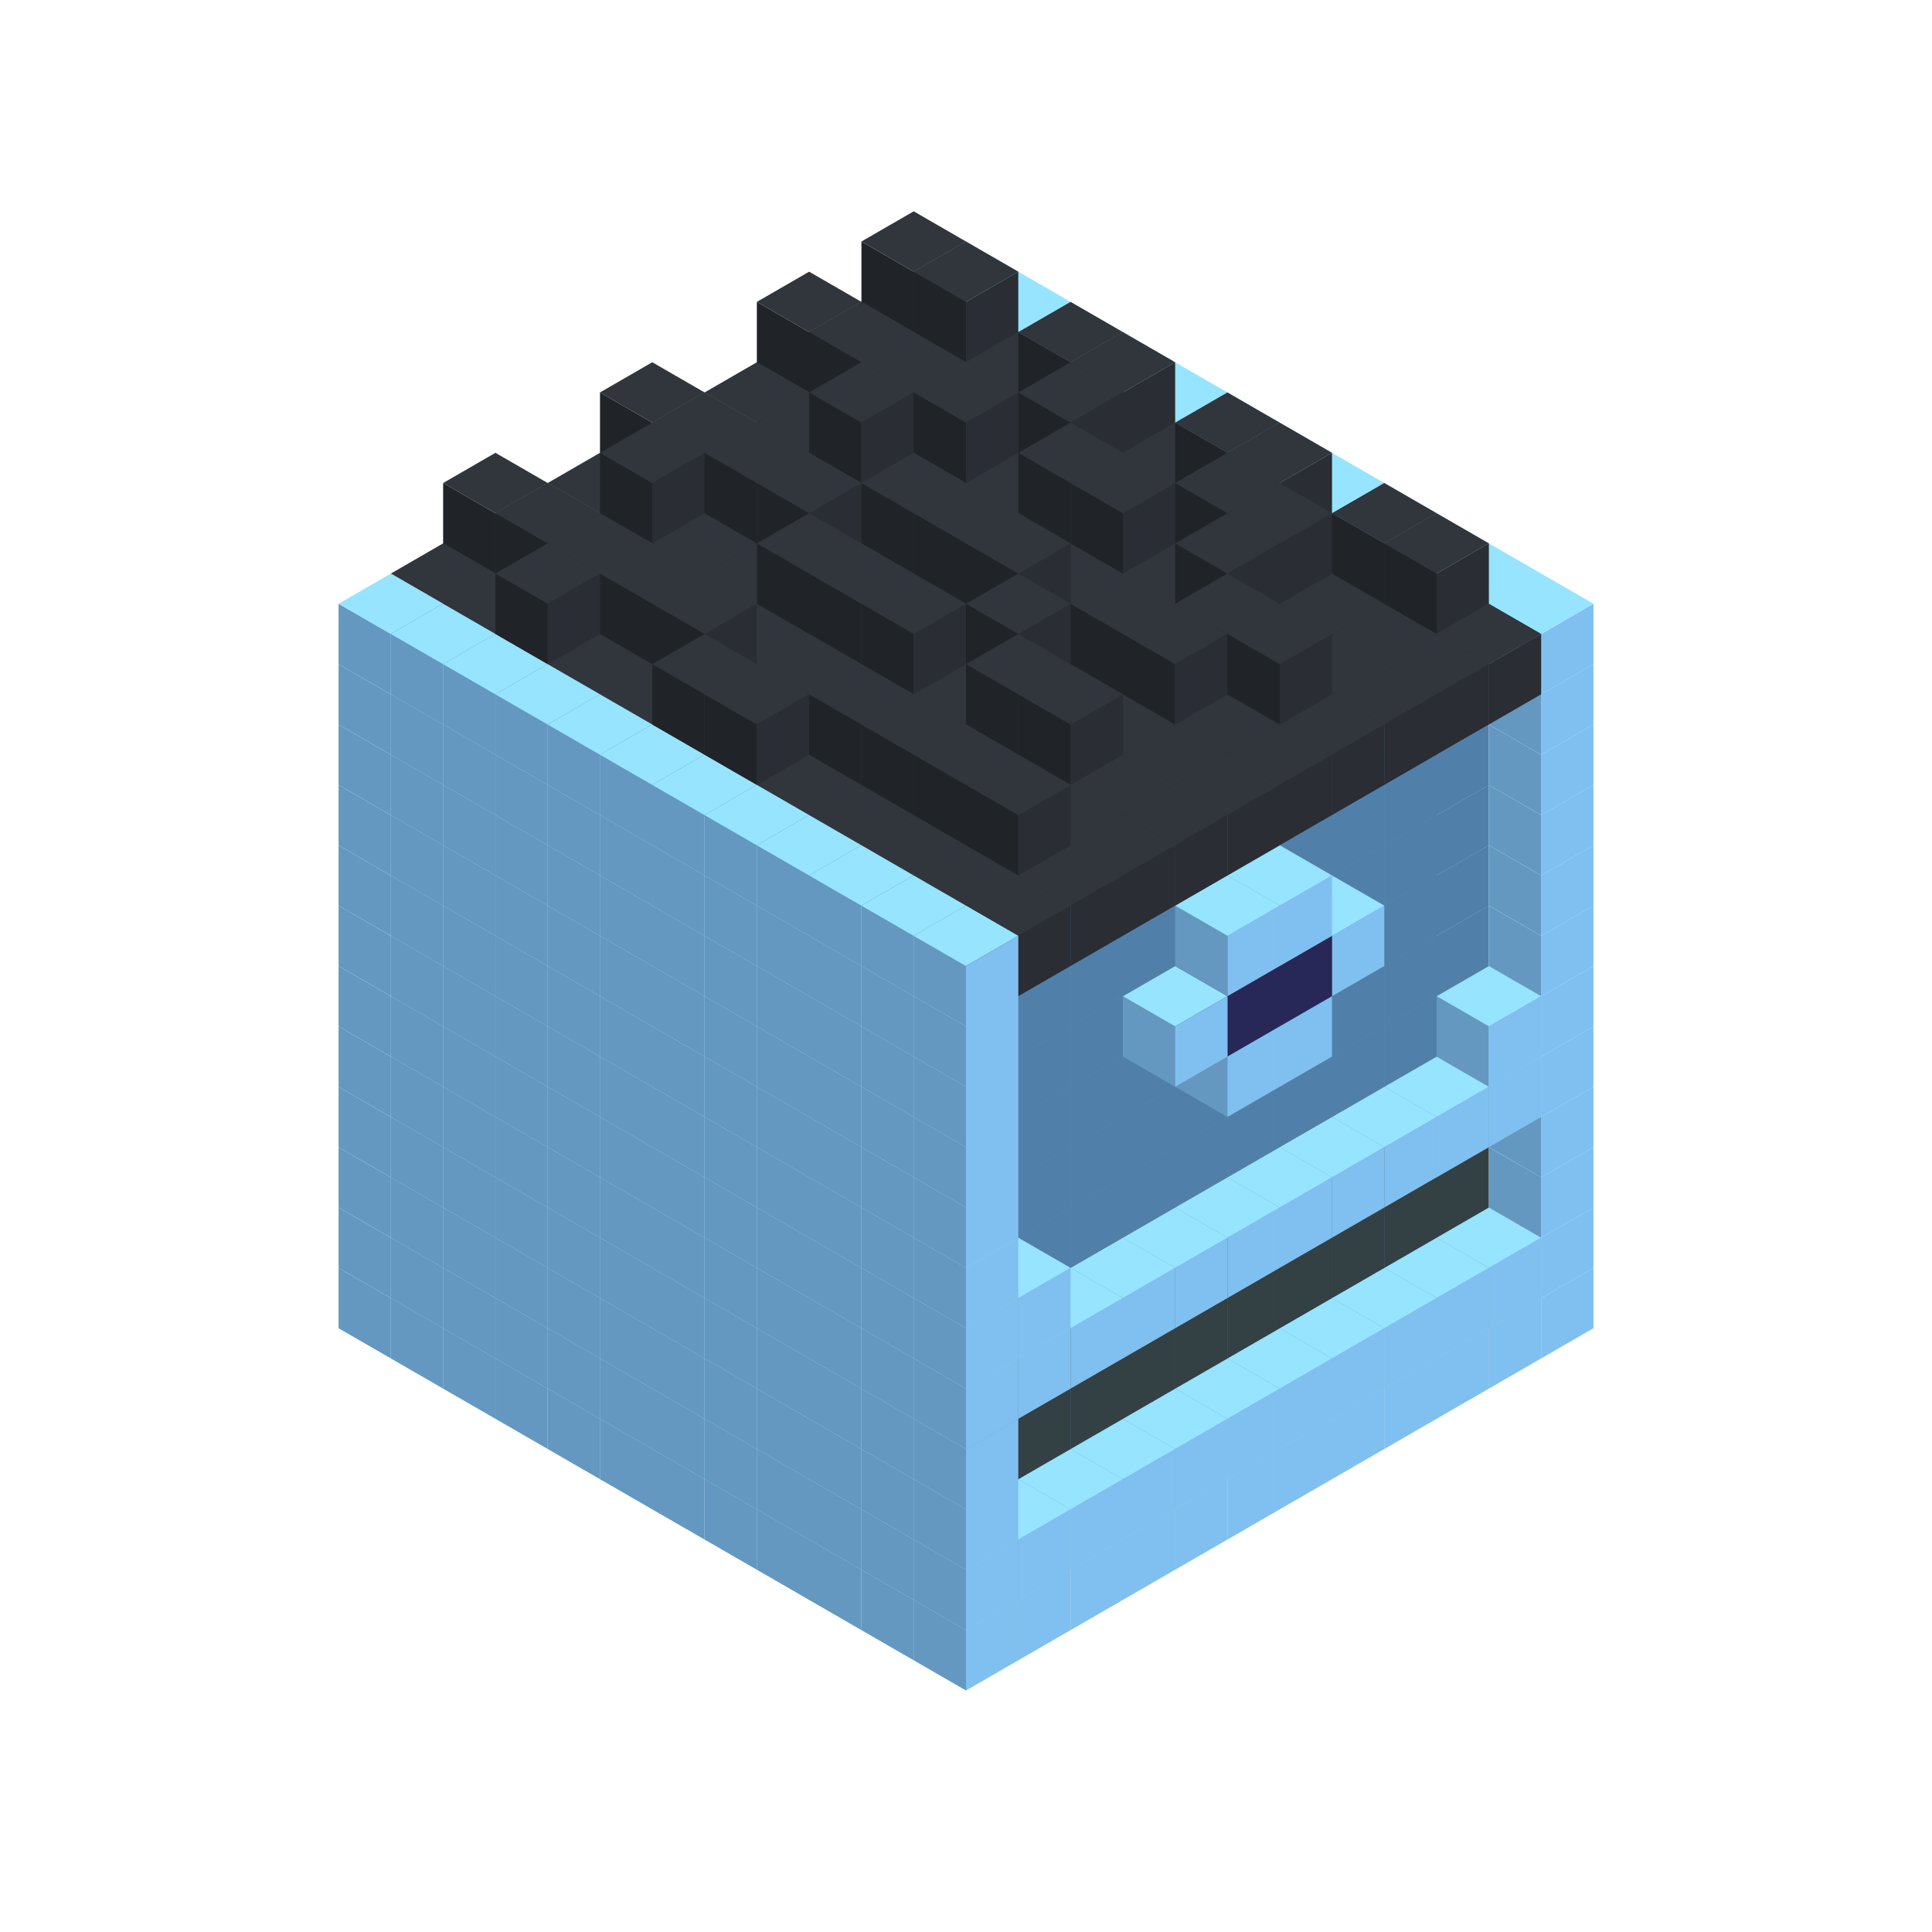 
<svg width='600' height='600' viewBox='4436371 5550000 3200000 3200000' xmlns='http://www.w3.org/2000/svg' xmlns:xlink='http://www.w3.org/1999/xlink'>
<use xlink:href='#v-0x00000055-1' transform='translate(983738,3600000)'/>
<use xlink:href='#v-0x00000055-1' transform='translate(1070341,3650000)'/>
<use xlink:href='#v-0x00000055-1' transform='translate(1156944,3700000)'/>
<use xlink:href='#v-0x00000055-1' transform='translate(1243547,3750000)'/>
<use xlink:href='#v-0x00000055-1' transform='translate(1330150,3800000)'/>
<use xlink:href='#v-0x00000055-1' transform='translate(1416753,3850000)'/>
<use xlink:href='#v-0x00000055-1' transform='translate(1503356,3900000)'/>
<use xlink:href='#v-0x00000055-1' transform='translate(1589959,3950000)'/>
<use xlink:href='#v-0x00000055-1' transform='translate(1676562,4000000)'/>
<use xlink:href='#v-0x00000055-1' transform='translate(1763165,4050000)'/>
<use xlink:href='#v-0x00000055-1' transform='translate(1849768,4100000)'/>
<use xlink:href='#v-0x00000055-1' transform='translate(2889004,3600000)'/>
<use xlink:href='#v-0x00000055-1' transform='translate(2802401,3650000)'/>
<use xlink:href='#v-0x00000055-1' transform='translate(2715798,3700000)'/>
<use xlink:href='#v-0x00000055-1' transform='translate(2629195,3750000)'/>
<use xlink:href='#v-0x00000055-1' transform='translate(2542592,3800000)'/>
<use xlink:href='#v-0x00000055-1' transform='translate(2455989,3850000)'/>
<use xlink:href='#v-0x00000055-1' transform='translate(2369386,3900000)'/>
<use xlink:href='#v-0x00000055-1' transform='translate(2282783,3950000)'/>
<use xlink:href='#v-0x00000055-1' transform='translate(2196180,4000000)'/>
<use xlink:href='#v-0x00000055-1' transform='translate(2109577,4050000)'/>
<use xlink:href='#v-0x00000055-1' transform='translate(2022974,4100000)'/>
<use xlink:href='#v-0x00000055-1' transform='translate(1936371,4150000)'/>
<use xlink:href='#v-0x00000055-1' transform='translate(983738,3500000)'/>
<use xlink:href='#v-0x00000055-1' transform='translate(1070341,3550000)'/>
<use xlink:href='#v-0x00000055-1' transform='translate(1156944,3600000)'/>
<use xlink:href='#v-0x00000055-1' transform='translate(1243547,3650000)'/>
<use xlink:href='#v-0x00000055-1' transform='translate(1330150,3700000)'/>
<use xlink:href='#v-0x00000055-1' transform='translate(1416753,3750000)'/>
<use xlink:href='#v-0x00000055-1' transform='translate(1503356,3800000)'/>
<use xlink:href='#v-0x00000055-1' transform='translate(1589959,3850000)'/>
<use xlink:href='#v-0x00000055-1' transform='translate(1676562,3900000)'/>
<use xlink:href='#v-0x00000055-1' transform='translate(1763165,3950000)'/>
<use xlink:href='#v-0x00000055-2' transform='translate(2715798,3500000)'/>
<use xlink:href='#v-0x00000055-2' transform='translate(2629195,3550000)'/>
<use xlink:href='#v-0x00000055-2' transform='translate(2542592,3600000)'/>
<use xlink:href='#v-0x00000055-2' transform='translate(2455989,3650000)'/>
<use xlink:href='#v-0x00000055-2' transform='translate(2369386,3700000)'/>
<use xlink:href='#v-0x00000055-2' transform='translate(2282783,3750000)'/>
<use xlink:href='#v-0x00000055-2' transform='translate(2196180,3800000)'/>
<use xlink:href='#v-0x00000055-2' transform='translate(2109577,3850000)'/>
<use xlink:href='#v-0x00000055-2' transform='translate(2022974,3900000)'/>
<use xlink:href='#v-0x00000055-2' transform='translate(1936371,3950000)'/>
<use xlink:href='#v-0x00000055-1' transform='translate(1849768,4000000)'/>
<use xlink:href='#v-0x00000055-1' transform='translate(2889004,3500000)'/>
<use xlink:href='#v-0x00000055-1' transform='translate(2802401,3550000)'/>
<use xlink:href='#v-0x00000055-1' transform='translate(2715798,3600000)'/>
<use xlink:href='#v-0x00000055-1' transform='translate(2629195,3650000)'/>
<use xlink:href='#v-0x00000055-1' transform='translate(2542592,3700000)'/>
<use xlink:href='#v-0x00000055-1' transform='translate(2455989,3750000)'/>
<use xlink:href='#v-0x00000055-1' transform='translate(2369386,3800000)'/>
<use xlink:href='#v-0x00000055-1' transform='translate(2282783,3850000)'/>
<use xlink:href='#v-0x00000055-1' transform='translate(2196180,3900000)'/>
<use xlink:href='#v-0x00000055-1' transform='translate(2109577,3950000)'/>
<use xlink:href='#v-0x00000055-1' transform='translate(2022974,4000000)'/>
<use xlink:href='#v-0x00000055-1' transform='translate(1936371,4050000)'/>
<use xlink:href='#v-0x00000055-1' transform='translate(983738,3400000)'/>
<use xlink:href='#v-0x00000055-1' transform='translate(1070341,3450000)'/>
<use xlink:href='#v-0x00000055-1' transform='translate(1156944,3500000)'/>
<use xlink:href='#v-0x00000055-1' transform='translate(1243547,3550000)'/>
<use xlink:href='#v-0x00000055-1' transform='translate(1330150,3600000)'/>
<use xlink:href='#v-0x00000055-1' transform='translate(1416753,3650000)'/>
<use xlink:href='#v-0x00000055-1' transform='translate(1503356,3700000)'/>
<use xlink:href='#v-0x00000055-1' transform='translate(1589959,3750000)'/>
<use xlink:href='#v-0x00000055-1' transform='translate(1676562,3800000)'/>
<use xlink:href='#v-0x00000055-1' transform='translate(1763165,3850000)'/>
<use xlink:href='#v-0x00000055-4' transform='translate(2715798,3400000)'/>
<use xlink:href='#v-0x00000055-4' transform='translate(2629195,3450000)'/>
<use xlink:href='#v-0x00000055-4' transform='translate(2542592,3500000)'/>
<use xlink:href='#v-0x00000055-4' transform='translate(2455989,3550000)'/>
<use xlink:href='#v-0x00000055-4' transform='translate(2369386,3600000)'/>
<use xlink:href='#v-0x00000055-4' transform='translate(2282783,3650000)'/>
<use xlink:href='#v-0x00000055-4' transform='translate(2196180,3700000)'/>
<use xlink:href='#v-0x00000055-4' transform='translate(2109577,3750000)'/>
<use xlink:href='#v-0x00000055-4' transform='translate(2022974,3800000)'/>
<use xlink:href='#v-0x00000055-4' transform='translate(1936371,3850000)'/>
<use xlink:href='#v-0x00000055-1' transform='translate(1849768,3900000)'/>
<use xlink:href='#v-0x00000055-1' transform='translate(2889004,3400000)'/>
<use xlink:href='#v-0x00000055-1' transform='translate(1936371,3950000)'/>
<use xlink:href='#v-0x00000055-1' transform='translate(983738,3300000)'/>
<use xlink:href='#v-0x00000055-1' transform='translate(1070341,3350000)'/>
<use xlink:href='#v-0x00000055-1' transform='translate(1156944,3400000)'/>
<use xlink:href='#v-0x00000055-1' transform='translate(1243547,3450000)'/>
<use xlink:href='#v-0x00000055-1' transform='translate(1330150,3500000)'/>
<use xlink:href='#v-0x00000055-1' transform='translate(1416753,3550000)'/>
<use xlink:href='#v-0x00000055-1' transform='translate(1503356,3600000)'/>
<use xlink:href='#v-0x00000055-1' transform='translate(1589959,3650000)'/>
<use xlink:href='#v-0x00000055-1' transform='translate(1676562,3700000)'/>
<use xlink:href='#v-0x00000055-1' transform='translate(1763165,3750000)'/>
<use xlink:href='#v-0x00000055-4' transform='translate(2715798,3300000)'/>
<use xlink:href='#v-0x00000055-4' transform='translate(2629195,3350000)'/>
<use xlink:href='#v-0x00000055-4' transform='translate(2542592,3400000)'/>
<use xlink:href='#v-0x00000055-4' transform='translate(2455989,3450000)'/>
<use xlink:href='#v-0x00000055-4' transform='translate(2369386,3500000)'/>
<use xlink:href='#v-0x00000055-4' transform='translate(2282783,3550000)'/>
<use xlink:href='#v-0x00000055-4' transform='translate(2196180,3600000)'/>
<use xlink:href='#v-0x00000055-4' transform='translate(2109577,3650000)'/>
<use xlink:href='#v-0x00000055-4' transform='translate(2022974,3700000)'/>
<use xlink:href='#v-0x00000055-4' transform='translate(1936371,3750000)'/>
<use xlink:href='#v-0x00000055-1' transform='translate(1849768,3800000)'/>
<use xlink:href='#v-0x00000055-1' transform='translate(2889004,3300000)'/>
<use xlink:href='#v-0x00000055-1' transform='translate(1936371,3850000)'/>
<use xlink:href='#v-0x00000055-1' transform='translate(983738,3200000)'/>
<use xlink:href='#v-0x00000055-1' transform='translate(1070341,3250000)'/>
<use xlink:href='#v-0x00000055-1' transform='translate(1156944,3300000)'/>
<use xlink:href='#v-0x00000055-1' transform='translate(1243547,3350000)'/>
<use xlink:href='#v-0x00000055-1' transform='translate(1330150,3400000)'/>
<use xlink:href='#v-0x00000055-1' transform='translate(1416753,3450000)'/>
<use xlink:href='#v-0x00000055-1' transform='translate(1503356,3500000)'/>
<use xlink:href='#v-0x00000055-1' transform='translate(1589959,3550000)'/>
<use xlink:href='#v-0x00000055-1' transform='translate(1676562,3600000)'/>
<use xlink:href='#v-0x00000055-1' transform='translate(1763165,3650000)'/>
<use xlink:href='#v-0x00000055-2' transform='translate(2715798,3200000)'/>
<use xlink:href='#v-0x00000055-2' transform='translate(2629195,3250000)'/>
<use xlink:href='#v-0x00000055-2' transform='translate(2542592,3300000)'/>
<use xlink:href='#v-0x00000055-2' transform='translate(2455989,3350000)'/>
<use xlink:href='#v-0x00000055-2' transform='translate(2369386,3400000)'/>
<use xlink:href='#v-0x00000055-2' transform='translate(2282783,3450000)'/>
<use xlink:href='#v-0x00000055-2' transform='translate(2196180,3500000)'/>
<use xlink:href='#v-0x00000055-2' transform='translate(2109577,3550000)'/>
<use xlink:href='#v-0x00000055-2' transform='translate(2022974,3600000)'/>
<use xlink:href='#v-0x00000055-2' transform='translate(1936371,3650000)'/>
<use xlink:href='#v-0x00000055-1' transform='translate(1849768,3700000)'/>
<use xlink:href='#v-0x00000055-1' transform='translate(2889004,3200000)'/>
<use xlink:href='#v-0x00000055-1' transform='translate(2802401,3250000)'/>
<use xlink:href='#v-0x00000055-1' transform='translate(2715798,3300000)'/>
<use xlink:href='#v-0x00000055-1' transform='translate(2629195,3350000)'/>
<use xlink:href='#v-0x00000055-1' transform='translate(2542592,3400000)'/>
<use xlink:href='#v-0x00000055-1' transform='translate(2455989,3450000)'/>
<use xlink:href='#v-0x00000055-1' transform='translate(2369386,3500000)'/>
<use xlink:href='#v-0x00000055-1' transform='translate(2282783,3550000)'/>
<use xlink:href='#v-0x00000055-1' transform='translate(2196180,3600000)'/>
<use xlink:href='#v-0x00000055-1' transform='translate(2109577,3650000)'/>
<use xlink:href='#v-0x00000055-1' transform='translate(2022974,3700000)'/>
<use xlink:href='#v-0x00000055-1' transform='translate(1936371,3750000)'/>
<use xlink:href='#v-0x00000055-1' transform='translate(983738,3100000)'/>
<use xlink:href='#v-0x00000055-1' transform='translate(1070341,3150000)'/>
<use xlink:href='#v-0x00000055-1' transform='translate(1156944,3200000)'/>
<use xlink:href='#v-0x00000055-1' transform='translate(1243547,3250000)'/>
<use xlink:href='#v-0x00000055-1' transform='translate(1330150,3300000)'/>
<use xlink:href='#v-0x00000055-1' transform='translate(1416753,3350000)'/>
<use xlink:href='#v-0x00000055-1' transform='translate(1503356,3400000)'/>
<use xlink:href='#v-0x00000055-1' transform='translate(1589959,3450000)'/>
<use xlink:href='#v-0x00000055-1' transform='translate(1676562,3500000)'/>
<use xlink:href='#v-0x00000055-1' transform='translate(1763165,3550000)'/>
<use xlink:href='#v-0x00000055-2' transform='translate(2715798,3100000)'/>
<use xlink:href='#v-0x00000055-2' transform='translate(2629195,3150000)'/>
<use xlink:href='#v-0x00000055-2' transform='translate(2542592,3200000)'/>
<use xlink:href='#v-0x00000055-2' transform='translate(2455989,3250000)'/>
<use xlink:href='#v-0x00000055-2' transform='translate(2369386,3300000)'/>
<use xlink:href='#v-0x00000055-2' transform='translate(2282783,3350000)'/>
<use xlink:href='#v-0x00000055-2' transform='translate(2196180,3400000)'/>
<use xlink:href='#v-0x00000055-2' transform='translate(2109577,3450000)'/>
<use xlink:href='#v-0x00000055-2' transform='translate(2022974,3500000)'/>
<use xlink:href='#v-0x00000055-2' transform='translate(1936371,3550000)'/>
<use xlink:href='#v-0x00000055-1' transform='translate(1849768,3600000)'/>
<use xlink:href='#v-0x00000055-1' transform='translate(2889004,3100000)'/>
<use xlink:href='#v-0x00000055-1' transform='translate(2802401,3150000)'/>
<use xlink:href='#v-0x00000055-1' transform='translate(2022974,3600000)'/>
<use xlink:href='#v-0x00000055-1' transform='translate(1936371,3650000)'/>
<use xlink:href='#v-0x00000055-1' transform='translate(983738,3000000)'/>
<use xlink:href='#v-0x00000055-1' transform='translate(1070341,3050000)'/>
<use xlink:href='#v-0x00000055-1' transform='translate(1156944,3100000)'/>
<use xlink:href='#v-0x00000055-1' transform='translate(1243547,3150000)'/>
<use xlink:href='#v-0x00000055-1' transform='translate(1330150,3200000)'/>
<use xlink:href='#v-0x00000055-1' transform='translate(1416753,3250000)'/>
<use xlink:href='#v-0x00000055-1' transform='translate(1503356,3300000)'/>
<use xlink:href='#v-0x00000055-1' transform='translate(1589959,3350000)'/>
<use xlink:href='#v-0x00000055-1' transform='translate(1676562,3400000)'/>
<use xlink:href='#v-0x00000055-1' transform='translate(1763165,3450000)'/>
<use xlink:href='#v-0x00000055-2' transform='translate(2715798,3000000)'/>
<use xlink:href='#v-0x00000055-2' transform='translate(2629195,3050000)'/>
<use xlink:href='#v-0x00000055-2' transform='translate(2542592,3100000)'/>
<use xlink:href='#v-0x00000055-2' transform='translate(2455989,3150000)'/>
<use xlink:href='#v-0x00000055-2' transform='translate(2369386,3200000)'/>
<use xlink:href='#v-0x00000055-2' transform='translate(2282783,3250000)'/>
<use xlink:href='#v-0x00000055-2' transform='translate(2196180,3300000)'/>
<use xlink:href='#v-0x00000055-2' transform='translate(2109577,3350000)'/>
<use xlink:href='#v-0x00000055-2' transform='translate(2022974,3400000)'/>
<use xlink:href='#v-0x00000055-2' transform='translate(1936371,3450000)'/>
<use xlink:href='#v-0x00000055-1' transform='translate(1849768,3500000)'/>
<use xlink:href='#v-0x00000055-1' transform='translate(2889004,3000000)'/>
<use xlink:href='#v-0x00000055-1' transform='translate(1936371,3550000)'/>
<use xlink:href='#v-0x00000055-1' transform='translate(983738,2900000)'/>
<use xlink:href='#v-0x00000055-1' transform='translate(1070341,2950000)'/>
<use xlink:href='#v-0x00000055-1' transform='translate(1156944,3000000)'/>
<use xlink:href='#v-0x00000055-1' transform='translate(1243547,3050000)'/>
<use xlink:href='#v-0x00000055-1' transform='translate(1330150,3100000)'/>
<use xlink:href='#v-0x00000055-1' transform='translate(1416753,3150000)'/>
<use xlink:href='#v-0x00000055-1' transform='translate(1503356,3200000)'/>
<use xlink:href='#v-0x00000055-1' transform='translate(1589959,3250000)'/>
<use xlink:href='#v-0x00000055-1' transform='translate(1676562,3300000)'/>
<use xlink:href='#v-0x00000055-1' transform='translate(1763165,3350000)'/>
<use xlink:href='#v-0x00000055-2' transform='translate(2715798,2900000)'/>
<use xlink:href='#v-0x00000055-2' transform='translate(2629195,2950000)'/>
<use xlink:href='#v-0x00000055-2' transform='translate(2542592,3000000)'/>
<use xlink:href='#v-0x00000055-2' transform='translate(2455989,3050000)'/>
<use xlink:href='#v-0x00000055-2' transform='translate(2369386,3100000)'/>
<use xlink:href='#v-0x00000055-2' transform='translate(2282783,3150000)'/>
<use xlink:href='#v-0x00000055-2' transform='translate(2196180,3200000)'/>
<use xlink:href='#v-0x00000055-2' transform='translate(2109577,3250000)'/>
<use xlink:href='#v-0x00000055-2' transform='translate(2022974,3300000)'/>
<use xlink:href='#v-0x00000055-2' transform='translate(1936371,3350000)'/>
<use xlink:href='#v-0x00000055-1' transform='translate(1849768,3400000)'/>
<use xlink:href='#v-0x00000055-1' transform='translate(2889004,2900000)'/>
<use xlink:href='#v-0x00000055-1' transform='translate(2455989,3150000)'/>
<use xlink:href='#v-0x00000055-1' transform='translate(2369386,3200000)'/>
<use xlink:href='#v-0x00000055-1' transform='translate(1936371,3450000)'/>
<use xlink:href='#v-0x00000055-1' transform='translate(983738,2800000)'/>
<use xlink:href='#v-0x00000055-1' transform='translate(1070341,2850000)'/>
<use xlink:href='#v-0x00000055-1' transform='translate(1156944,2900000)'/>
<use xlink:href='#v-0x00000055-1' transform='translate(1243547,2950000)'/>
<use xlink:href='#v-0x00000055-1' transform='translate(1330150,3000000)'/>
<use xlink:href='#v-0x00000055-1' transform='translate(1416753,3050000)'/>
<use xlink:href='#v-0x00000055-1' transform='translate(1503356,3100000)'/>
<use xlink:href='#v-0x00000055-1' transform='translate(1589959,3150000)'/>
<use xlink:href='#v-0x00000055-1' transform='translate(1676562,3200000)'/>
<use xlink:href='#v-0x00000055-1' transform='translate(1763165,3250000)'/>
<use xlink:href='#v-0x00000055-2' transform='translate(2715798,2800000)'/>
<use xlink:href='#v-0x00000055-2' transform='translate(2629195,2850000)'/>
<use xlink:href='#v-0x00000055-2' transform='translate(2542592,2900000)'/>
<use xlink:href='#v-0x00000055-2' transform='translate(2455989,2950000)'/>
<use xlink:href='#v-0x00000055-2' transform='translate(2369386,3000000)'/>
<use xlink:href='#v-0x00000055-2' transform='translate(2282783,3050000)'/>
<use xlink:href='#v-0x00000055-2' transform='translate(2196180,3100000)'/>
<use xlink:href='#v-0x00000055-2' transform='translate(2109577,3150000)'/>
<use xlink:href='#v-0x00000055-2' transform='translate(2022974,3200000)'/>
<use xlink:href='#v-0x00000055-2' transform='translate(1936371,3250000)'/>
<use xlink:href='#v-0x00000055-1' transform='translate(1849768,3300000)'/>
<use xlink:href='#v-0x00000055-1' transform='translate(2889004,2800000)'/>
<use xlink:href='#v-0x00000055-1' transform='translate(2542592,3000000)'/>
<use xlink:href='#v-0x00000055-3' transform='translate(2455989,3050000)'/>
<use xlink:href='#v-0x00000055-3' transform='translate(2369386,3100000)'/>
<use xlink:href='#v-0x00000055-1' transform='translate(2282783,3150000)'/>
<use xlink:href='#v-0x00000055-1' transform='translate(1936371,3350000)'/>
<use xlink:href='#v-0x00000055-1' transform='translate(983738,2700000)'/>
<use xlink:href='#v-0x00000055-1' transform='translate(1070341,2750000)'/>
<use xlink:href='#v-0x00000055-1' transform='translate(1156944,2800000)'/>
<use xlink:href='#v-0x00000055-1' transform='translate(1243547,2850000)'/>
<use xlink:href='#v-0x00000055-1' transform='translate(1330150,2900000)'/>
<use xlink:href='#v-0x00000055-1' transform='translate(1416753,2950000)'/>
<use xlink:href='#v-0x00000055-1' transform='translate(1503356,3000000)'/>
<use xlink:href='#v-0x00000055-1' transform='translate(1589959,3050000)'/>
<use xlink:href='#v-0x00000055-1' transform='translate(1676562,3100000)'/>
<use xlink:href='#v-0x00000055-1' transform='translate(1763165,3150000)'/>
<use xlink:href='#v-0x00000055-2' transform='translate(2715798,2700000)'/>
<use xlink:href='#v-0x00000055-2' transform='translate(2629195,2750000)'/>
<use xlink:href='#v-0x00000055-2' transform='translate(2542592,2800000)'/>
<use xlink:href='#v-0x00000055-2' transform='translate(2455989,2850000)'/>
<use xlink:href='#v-0x00000055-2' transform='translate(2369386,2900000)'/>
<use xlink:href='#v-0x00000055-2' transform='translate(2282783,2950000)'/>
<use xlink:href='#v-0x00000055-2' transform='translate(2196180,3000000)'/>
<use xlink:href='#v-0x00000055-2' transform='translate(2109577,3050000)'/>
<use xlink:href='#v-0x00000055-2' transform='translate(2022974,3100000)'/>
<use xlink:href='#v-0x00000055-2' transform='translate(1936371,3150000)'/>
<use xlink:href='#v-0x00000055-1' transform='translate(1849768,3200000)'/>
<use xlink:href='#v-0x00000055-1' transform='translate(2889004,2700000)'/>
<use xlink:href='#v-0x00000055-1' transform='translate(2455989,2950000)'/>
<use xlink:href='#v-0x00000055-1' transform='translate(2369386,3000000)'/>
<use xlink:href='#v-0x00000055-1' transform='translate(1936371,3250000)'/>
<use xlink:href='#v-0x00000055-1' transform='translate(983738,2600000)'/>
<use xlink:href='#v-0x00000055-1' transform='translate(1070341,2650000)'/>
<use xlink:href='#v-0x00000055-1' transform='translate(1156944,2700000)'/>
<use xlink:href='#v-0x00000055-1' transform='translate(1243547,2750000)'/>
<use xlink:href='#v-0x00000055-1' transform='translate(1330150,2800000)'/>
<use xlink:href='#v-0x00000055-1' transform='translate(1416753,2850000)'/>
<use xlink:href='#v-0x00000055-1' transform='translate(1503356,2900000)'/>
<use xlink:href='#v-0x00000055-1' transform='translate(1589959,2950000)'/>
<use xlink:href='#v-0x00000055-1' transform='translate(1676562,3000000)'/>
<use xlink:href='#v-0x00000055-1' transform='translate(1763165,3050000)'/>
<use xlink:href='#v-0x00000055-2' transform='translate(2715798,2600000)'/>
<use xlink:href='#v-0x00000055-2' transform='translate(2629195,2650000)'/>
<use xlink:href='#v-0x00000055-2' transform='translate(2542592,2700000)'/>
<use xlink:href='#v-0x00000055-2' transform='translate(2455989,2750000)'/>
<use xlink:href='#v-0x00000055-2' transform='translate(2369386,2800000)'/>
<use xlink:href='#v-0x00000055-2' transform='translate(2282783,2850000)'/>
<use xlink:href='#v-0x00000055-2' transform='translate(2196180,2900000)'/>
<use xlink:href='#v-0x00000055-2' transform='translate(2109577,2950000)'/>
<use xlink:href='#v-0x00000055-2' transform='translate(2022974,3000000)'/>
<use xlink:href='#v-0x00000055-2' transform='translate(1936371,3050000)'/>
<use xlink:href='#v-0x00000055-1' transform='translate(1849768,3100000)'/>
<use xlink:href='#v-0x00000055-1' transform='translate(2889004,2600000)'/>
<use xlink:href='#v-0x00000055-1' transform='translate(1936371,3150000)'/>
<use xlink:href='#v-0x00000055-1' transform='translate(1936371,1950000)'/>
<use xlink:href='#v-0x00000055-5' transform='translate(1849768,2000000)'/>
<use xlink:href='#v-0x00000055-5' transform='translate(1763165,2050000)'/>
<use xlink:href='#v-0x00000055-5' transform='translate(1676562,2100000)'/>
<use xlink:href='#v-0x00000055-5' transform='translate(1589959,2150000)'/>
<use xlink:href='#v-0x00000055-5' transform='translate(1503356,2200000)'/>
<use xlink:href='#v-0x00000055-5' transform='translate(1416753,2250000)'/>
<use xlink:href='#v-0x00000055-5' transform='translate(1330150,2300000)'/>
<use xlink:href='#v-0x00000055-5' transform='translate(1243547,2350000)'/>
<use xlink:href='#v-0x00000055-5' transform='translate(1156944,2400000)'/>
<use xlink:href='#v-0x00000055-5' transform='translate(1070341,2450000)'/>
<use xlink:href='#v-0x00000055-1' transform='translate(983738,2500000)'/>
<use xlink:href='#v-0x00000055-1' transform='translate(2022974,2000000)'/>
<use xlink:href='#v-0x00000055-5' transform='translate(1936371,2050000)'/>
<use xlink:href='#v-0x00000055-5' transform='translate(1849768,2100000)'/>
<use xlink:href='#v-0x00000055-5' transform='translate(1763165,2150000)'/>
<use xlink:href='#v-0x00000055-5' transform='translate(1676562,2200000)'/>
<use xlink:href='#v-0x00000055-5' transform='translate(1589959,2250000)'/>
<use xlink:href='#v-0x00000055-5' transform='translate(1503356,2300000)'/>
<use xlink:href='#v-0x00000055-5' transform='translate(1416753,2350000)'/>
<use xlink:href='#v-0x00000055-5' transform='translate(1330150,2400000)'/>
<use xlink:href='#v-0x00000055-5' transform='translate(1243547,2450000)'/>
<use xlink:href='#v-0x00000055-5' transform='translate(1156944,2500000)'/>
<use xlink:href='#v-0x00000055-1' transform='translate(1070341,2550000)'/>
<use xlink:href='#v-0x00000055-1' transform='translate(2109577,2050000)'/>
<use xlink:href='#v-0x00000055-5' transform='translate(2022974,2100000)'/>
<use xlink:href='#v-0x00000055-5' transform='translate(1936371,2150000)'/>
<use xlink:href='#v-0x00000055-5' transform='translate(1849768,2200000)'/>
<use xlink:href='#v-0x00000055-5' transform='translate(1763165,2250000)'/>
<use xlink:href='#v-0x00000055-5' transform='translate(1676562,2300000)'/>
<use xlink:href='#v-0x00000055-5' transform='translate(1589959,2350000)'/>
<use xlink:href='#v-0x00000055-5' transform='translate(1503356,2400000)'/>
<use xlink:href='#v-0x00000055-5' transform='translate(1416753,2450000)'/>
<use xlink:href='#v-0x00000055-5' transform='translate(1330150,2500000)'/>
<use xlink:href='#v-0x00000055-5' transform='translate(1243547,2550000)'/>
<use xlink:href='#v-0x00000055-1' transform='translate(1156944,2600000)'/>
<use xlink:href='#v-0x00000055-1' transform='translate(2196180,2100000)'/>
<use xlink:href='#v-0x00000055-5' transform='translate(2109577,2150000)'/>
<use xlink:href='#v-0x00000055-5' transform='translate(2022974,2200000)'/>
<use xlink:href='#v-0x00000055-5' transform='translate(1936371,2250000)'/>
<use xlink:href='#v-0x00000055-5' transform='translate(1849768,2300000)'/>
<use xlink:href='#v-0x00000055-5' transform='translate(1763165,2350000)'/>
<use xlink:href='#v-0x00000055-5' transform='translate(1676562,2400000)'/>
<use xlink:href='#v-0x00000055-5' transform='translate(1589959,2450000)'/>
<use xlink:href='#v-0x00000055-5' transform='translate(1503356,2500000)'/>
<use xlink:href='#v-0x00000055-5' transform='translate(1416753,2550000)'/>
<use xlink:href='#v-0x00000055-5' transform='translate(1330150,2600000)'/>
<use xlink:href='#v-0x00000055-1' transform='translate(1243547,2650000)'/>
<use xlink:href='#v-0x00000055-1' transform='translate(2282783,2150000)'/>
<use xlink:href='#v-0x00000055-5' transform='translate(2196180,2200000)'/>
<use xlink:href='#v-0x00000055-5' transform='translate(2109577,2250000)'/>
<use xlink:href='#v-0x00000055-5' transform='translate(2022974,2300000)'/>
<use xlink:href='#v-0x00000055-5' transform='translate(1936371,2350000)'/>
<use xlink:href='#v-0x00000055-5' transform='translate(1849768,2400000)'/>
<use xlink:href='#v-0x00000055-5' transform='translate(1763165,2450000)'/>
<use xlink:href='#v-0x00000055-5' transform='translate(1676562,2500000)'/>
<use xlink:href='#v-0x00000055-5' transform='translate(1589959,2550000)'/>
<use xlink:href='#v-0x00000055-5' transform='translate(1503356,2600000)'/>
<use xlink:href='#v-0x00000055-5' transform='translate(1416753,2650000)'/>
<use xlink:href='#v-0x00000055-1' transform='translate(1330150,2700000)'/>
<use xlink:href='#v-0x00000055-1' transform='translate(2369386,2200000)'/>
<use xlink:href='#v-0x00000055-5' transform='translate(2282783,2250000)'/>
<use xlink:href='#v-0x00000055-5' transform='translate(2196180,2300000)'/>
<use xlink:href='#v-0x00000055-5' transform='translate(2109577,2350000)'/>
<use xlink:href='#v-0x00000055-5' transform='translate(2022974,2400000)'/>
<use xlink:href='#v-0x00000055-5' transform='translate(1936371,2450000)'/>
<use xlink:href='#v-0x00000055-5' transform='translate(1849768,2500000)'/>
<use xlink:href='#v-0x00000055-5' transform='translate(1763165,2550000)'/>
<use xlink:href='#v-0x00000055-5' transform='translate(1676562,2600000)'/>
<use xlink:href='#v-0x00000055-5' transform='translate(1589959,2650000)'/>
<use xlink:href='#v-0x00000055-5' transform='translate(1503356,2700000)'/>
<use xlink:href='#v-0x00000055-1' transform='translate(1416753,2750000)'/>
<use xlink:href='#v-0x00000055-1' transform='translate(2455989,2250000)'/>
<use xlink:href='#v-0x00000055-5' transform='translate(2369386,2300000)'/>
<use xlink:href='#v-0x00000055-5' transform='translate(2282783,2350000)'/>
<use xlink:href='#v-0x00000055-5' transform='translate(2196180,2400000)'/>
<use xlink:href='#v-0x00000055-5' transform='translate(2109577,2450000)'/>
<use xlink:href='#v-0x00000055-5' transform='translate(2022974,2500000)'/>
<use xlink:href='#v-0x00000055-5' transform='translate(1936371,2550000)'/>
<use xlink:href='#v-0x00000055-5' transform='translate(1849768,2600000)'/>
<use xlink:href='#v-0x00000055-5' transform='translate(1763165,2650000)'/>
<use xlink:href='#v-0x00000055-5' transform='translate(1676562,2700000)'/>
<use xlink:href='#v-0x00000055-5' transform='translate(1589959,2750000)'/>
<use xlink:href='#v-0x00000055-1' transform='translate(1503356,2800000)'/>
<use xlink:href='#v-0x00000055-1' transform='translate(2542592,2300000)'/>
<use xlink:href='#v-0x00000055-5' transform='translate(2455989,2350000)'/>
<use xlink:href='#v-0x00000055-5' transform='translate(2369386,2400000)'/>
<use xlink:href='#v-0x00000055-5' transform='translate(2282783,2450000)'/>
<use xlink:href='#v-0x00000055-5' transform='translate(2196180,2500000)'/>
<use xlink:href='#v-0x00000055-5' transform='translate(2109577,2550000)'/>
<use xlink:href='#v-0x00000055-5' transform='translate(2022974,2600000)'/>
<use xlink:href='#v-0x00000055-5' transform='translate(1936371,2650000)'/>
<use xlink:href='#v-0x00000055-5' transform='translate(1849768,2700000)'/>
<use xlink:href='#v-0x00000055-5' transform='translate(1763165,2750000)'/>
<use xlink:href='#v-0x00000055-5' transform='translate(1676562,2800000)'/>
<use xlink:href='#v-0x00000055-1' transform='translate(1589959,2850000)'/>
<use xlink:href='#v-0x00000055-1' transform='translate(2629195,2350000)'/>
<use xlink:href='#v-0x00000055-5' transform='translate(2542592,2400000)'/>
<use xlink:href='#v-0x00000055-5' transform='translate(2455989,2450000)'/>
<use xlink:href='#v-0x00000055-5' transform='translate(2369386,2500000)'/>
<use xlink:href='#v-0x00000055-5' transform='translate(2282783,2550000)'/>
<use xlink:href='#v-0x00000055-5' transform='translate(2196180,2600000)'/>
<use xlink:href='#v-0x00000055-5' transform='translate(2109577,2650000)'/>
<use xlink:href='#v-0x00000055-5' transform='translate(2022974,2700000)'/>
<use xlink:href='#v-0x00000055-5' transform='translate(1936371,2750000)'/>
<use xlink:href='#v-0x00000055-5' transform='translate(1849768,2800000)'/>
<use xlink:href='#v-0x00000055-5' transform='translate(1763165,2850000)'/>
<use xlink:href='#v-0x00000055-1' transform='translate(1676562,2900000)'/>
<use xlink:href='#v-0x00000055-1' transform='translate(2715798,2400000)'/>
<use xlink:href='#v-0x00000055-5' transform='translate(2629195,2450000)'/>
<use xlink:href='#v-0x00000055-5' transform='translate(2542592,2500000)'/>
<use xlink:href='#v-0x00000055-5' transform='translate(2455989,2550000)'/>
<use xlink:href='#v-0x00000055-5' transform='translate(2369386,2600000)'/>
<use xlink:href='#v-0x00000055-5' transform='translate(2282783,2650000)'/>
<use xlink:href='#v-0x00000055-5' transform='translate(2196180,2700000)'/>
<use xlink:href='#v-0x00000055-5' transform='translate(2109577,2750000)'/>
<use xlink:href='#v-0x00000055-5' transform='translate(2022974,2800000)'/>
<use xlink:href='#v-0x00000055-5' transform='translate(1936371,2850000)'/>
<use xlink:href='#v-0x00000055-5' transform='translate(1849768,2900000)'/>
<use xlink:href='#v-0x00000055-1' transform='translate(1763165,2950000)'/>
<use xlink:href='#v-0x00000055-1' transform='translate(2802401,2450000)'/>
<use xlink:href='#v-0x00000055-5' transform='translate(2715798,2500000)'/>
<use xlink:href='#v-0x00000055-5' transform='translate(2629195,2550000)'/>
<use xlink:href='#v-0x00000055-5' transform='translate(2542592,2600000)'/>
<use xlink:href='#v-0x00000055-5' transform='translate(2455989,2650000)'/>
<use xlink:href='#v-0x00000055-5' transform='translate(2369386,2700000)'/>
<use xlink:href='#v-0x00000055-5' transform='translate(2282783,2750000)'/>
<use xlink:href='#v-0x00000055-5' transform='translate(2196180,2800000)'/>
<use xlink:href='#v-0x00000055-5' transform='translate(2109577,2850000)'/>
<use xlink:href='#v-0x00000055-5' transform='translate(2022974,2900000)'/>
<use xlink:href='#v-0x00000055-5' transform='translate(1936371,2950000)'/>
<use xlink:href='#v-0x00000055-1' transform='translate(1849768,3000000)'/>
<use xlink:href='#v-0x00000055-1' transform='translate(2889004,2500000)'/>
<use xlink:href='#v-0x00000055-5' transform='translate(2802401,2550000)'/>
<use xlink:href='#v-0x00000055-5' transform='translate(2715798,2600000)'/>
<use xlink:href='#v-0x00000055-5' transform='translate(2629195,2650000)'/>
<use xlink:href='#v-0x00000055-5' transform='translate(2542592,2700000)'/>
<use xlink:href='#v-0x00000055-5' transform='translate(2455989,2750000)'/>
<use xlink:href='#v-0x00000055-5' transform='translate(2369386,2800000)'/>
<use xlink:href='#v-0x00000055-5' transform='translate(2282783,2850000)'/>
<use xlink:href='#v-0x00000055-5' transform='translate(2196180,2900000)'/>
<use xlink:href='#v-0x00000055-5' transform='translate(2109577,2950000)'/>
<use xlink:href='#v-0x00000055-5' transform='translate(2022974,3000000)'/>
<use xlink:href='#v-0x00000055-1' transform='translate(1936371,3050000)'/>
<use xlink:href='#v-0x00000055-5' transform='translate(1849768,1900000)'/>
<use xlink:href='#v-0x00000055-5' transform='translate(1676562,2000000)'/>
<use xlink:href='#v-0x00000055-5' transform='translate(1416753,2150000)'/>
<use xlink:href='#v-0x00000055-5' transform='translate(1156944,2300000)'/>
<use xlink:href='#v-0x00000055-5' transform='translate(1936371,1950000)'/>
<use xlink:href='#v-0x00000055-5' transform='translate(1763165,2050000)'/>
<use xlink:href='#v-0x00000055-5' transform='translate(1503356,2200000)'/>
<use xlink:href='#v-0x00000055-5' transform='translate(1416753,2250000)'/>
<use xlink:href='#v-0x00000055-5' transform='translate(1243547,2350000)'/>
<use xlink:href='#v-0x00000055-5' transform='translate(1849768,2100000)'/>
<use xlink:href='#v-0x00000055-5' transform='translate(1763165,2150000)'/>
<use xlink:href='#v-0x00000055-5' transform='translate(1589959,2250000)'/>
<use xlink:href='#v-0x00000055-5' transform='translate(1330150,2400000)'/>
<use xlink:href='#v-0x00000055-5' transform='translate(1243547,2450000)'/>
<use xlink:href='#v-0x00000055-5' transform='translate(2109577,2050000)'/>
<use xlink:href='#v-0x00000055-5' transform='translate(1936371,2150000)'/>
<use xlink:href='#v-0x00000055-5' transform='translate(1676562,2300000)'/>
<use xlink:href='#v-0x00000055-5' transform='translate(1416753,2450000)'/>
<use xlink:href='#v-0x00000055-5' transform='translate(2196180,2100000)'/>
<use xlink:href='#v-0x00000055-5' transform='translate(2109577,2150000)'/>
<use xlink:href='#v-0x00000055-5' transform='translate(1849768,2300000)'/>
<use xlink:href='#v-0x00000055-5' transform='translate(1676562,2400000)'/>
<use xlink:href='#v-0x00000055-5' transform='translate(1503356,2500000)'/>
<use xlink:href='#v-0x00000055-5' transform='translate(2109577,2250000)'/>
<use xlink:href='#v-0x00000055-5' transform='translate(1936371,2350000)'/>
<use xlink:href='#v-0x00000055-5' transform='translate(1763165,2450000)'/>
<use xlink:href='#v-0x00000055-5' transform='translate(1503356,2600000)'/>
<use xlink:href='#v-0x00000055-5' transform='translate(2369386,2200000)'/>
<use xlink:href='#v-0x00000055-5' transform='translate(2196180,2300000)'/>
<use xlink:href='#v-0x00000055-5' transform='translate(2022974,2400000)'/>
<use xlink:href='#v-0x00000055-5' transform='translate(1849768,2500000)'/>
<use xlink:href='#v-0x00000055-5' transform='translate(1676562,2600000)'/>
<use xlink:href='#v-0x00000055-5' transform='translate(1589959,2650000)'/>
<use xlink:href='#v-0x00000055-5' transform='translate(2455989,2250000)'/>
<use xlink:href='#v-0x00000055-5' transform='translate(2369386,2300000)'/>
<use xlink:href='#v-0x00000055-5' transform='translate(2022974,2500000)'/>
<use xlink:href='#v-0x00000055-5' transform='translate(1763165,2650000)'/>
<use xlink:href='#v-0x00000055-5' transform='translate(2455989,2350000)'/>
<use xlink:href='#v-0x00000055-5' transform='translate(2369386,2400000)'/>
<use xlink:href='#v-0x00000055-5' transform='translate(2196180,2500000)'/>
<use xlink:href='#v-0x00000055-5' transform='translate(2022974,2600000)'/>
<use xlink:href='#v-0x00000055-5' transform='translate(1849768,2700000)'/>
<use xlink:href='#v-0x00000055-5' transform='translate(2629195,2350000)'/>
<use xlink:href='#v-0x00000055-5' transform='translate(2369386,2500000)'/>
<use xlink:href='#v-0x00000055-5' transform='translate(2282783,2550000)'/>
<use xlink:href='#v-0x00000055-5' transform='translate(2109577,2650000)'/>
<use xlink:href='#v-0x00000055-5' transform='translate(1936371,2750000)'/>
<use xlink:href='#v-0x00000055-5' transform='translate(2715798,2400000)'/>
<use xlink:href='#v-0x00000055-5' transform='translate(2455989,2550000)'/>
<use xlink:href='#v-0x00000055-5' transform='translate(2022974,2800000)'/>
<defs>
<g id='v-0x00000055-1'>
<polygon points='4100000,4100000 4100000,4200000 4013397,4150000 4013397,4050000' fill='#6498c0'/>
<polygon points='4100000,4100000 4100000,4200000 4186602,4150000 4186602,4050000' fill='#80c0f0'/>
<polygon points='4100000,4100000 4013397,4050000 4100000,4000000 4186602,4050000' fill='#96e4ff'/>
</g>
<g id='v-0x00000055-2'>
<polygon points='4100000,4100000 4100000,4200000 4013397,4150000 4013397,4050000' fill='#406488'/>
<polygon points='4100000,4100000 4100000,4200000 4186602,4150000 4186602,4050000' fill='#5080aa'/>
<polygon points='4100000,4100000 4013397,4050000 4100000,4000000 4186602,4050000' fill='#6096cc'/>
</g>
<g id='v-0x00000055-3'>
<polygon points='4100000,4100000 4100000,4200000 4013397,4150000 4013397,4050000' fill='#202044'/>
<polygon points='4100000,4100000 4100000,4200000 4186602,4150000 4186602,4050000' fill='#282858'/>
<polygon points='4100000,4100000 4013397,4050000 4100000,4000000 4186602,4050000' fill='#303066'/>
</g>
<g id='v-0x00000055-4'>
<polygon points='4100000,4100000 4100000,4200000 4013397,4150000 4013397,4050000' fill='#283034'/>
<polygon points='4100000,4100000 4100000,4200000 4186602,4150000 4186602,4050000' fill='#334044'/>
<polygon points='4100000,4100000 4013397,4050000 4100000,4000000 4186602,4050000' fill='#3c484e'/>
</g>
<g id='v-0x00000055-5'>
<polygon points='4100000,4100000 4100000,4200000 4013397,4150000 4013397,4050000' fill='#202428'/>
<polygon points='4100000,4100000 4100000,4200000 4186602,4150000 4186602,4050000' fill='#2a2d33'/>
<polygon points='4100000,4100000 4013397,4050000 4100000,4000000 4186602,4050000' fill='#30363c'/>
</g>
</defs>
</svg>
